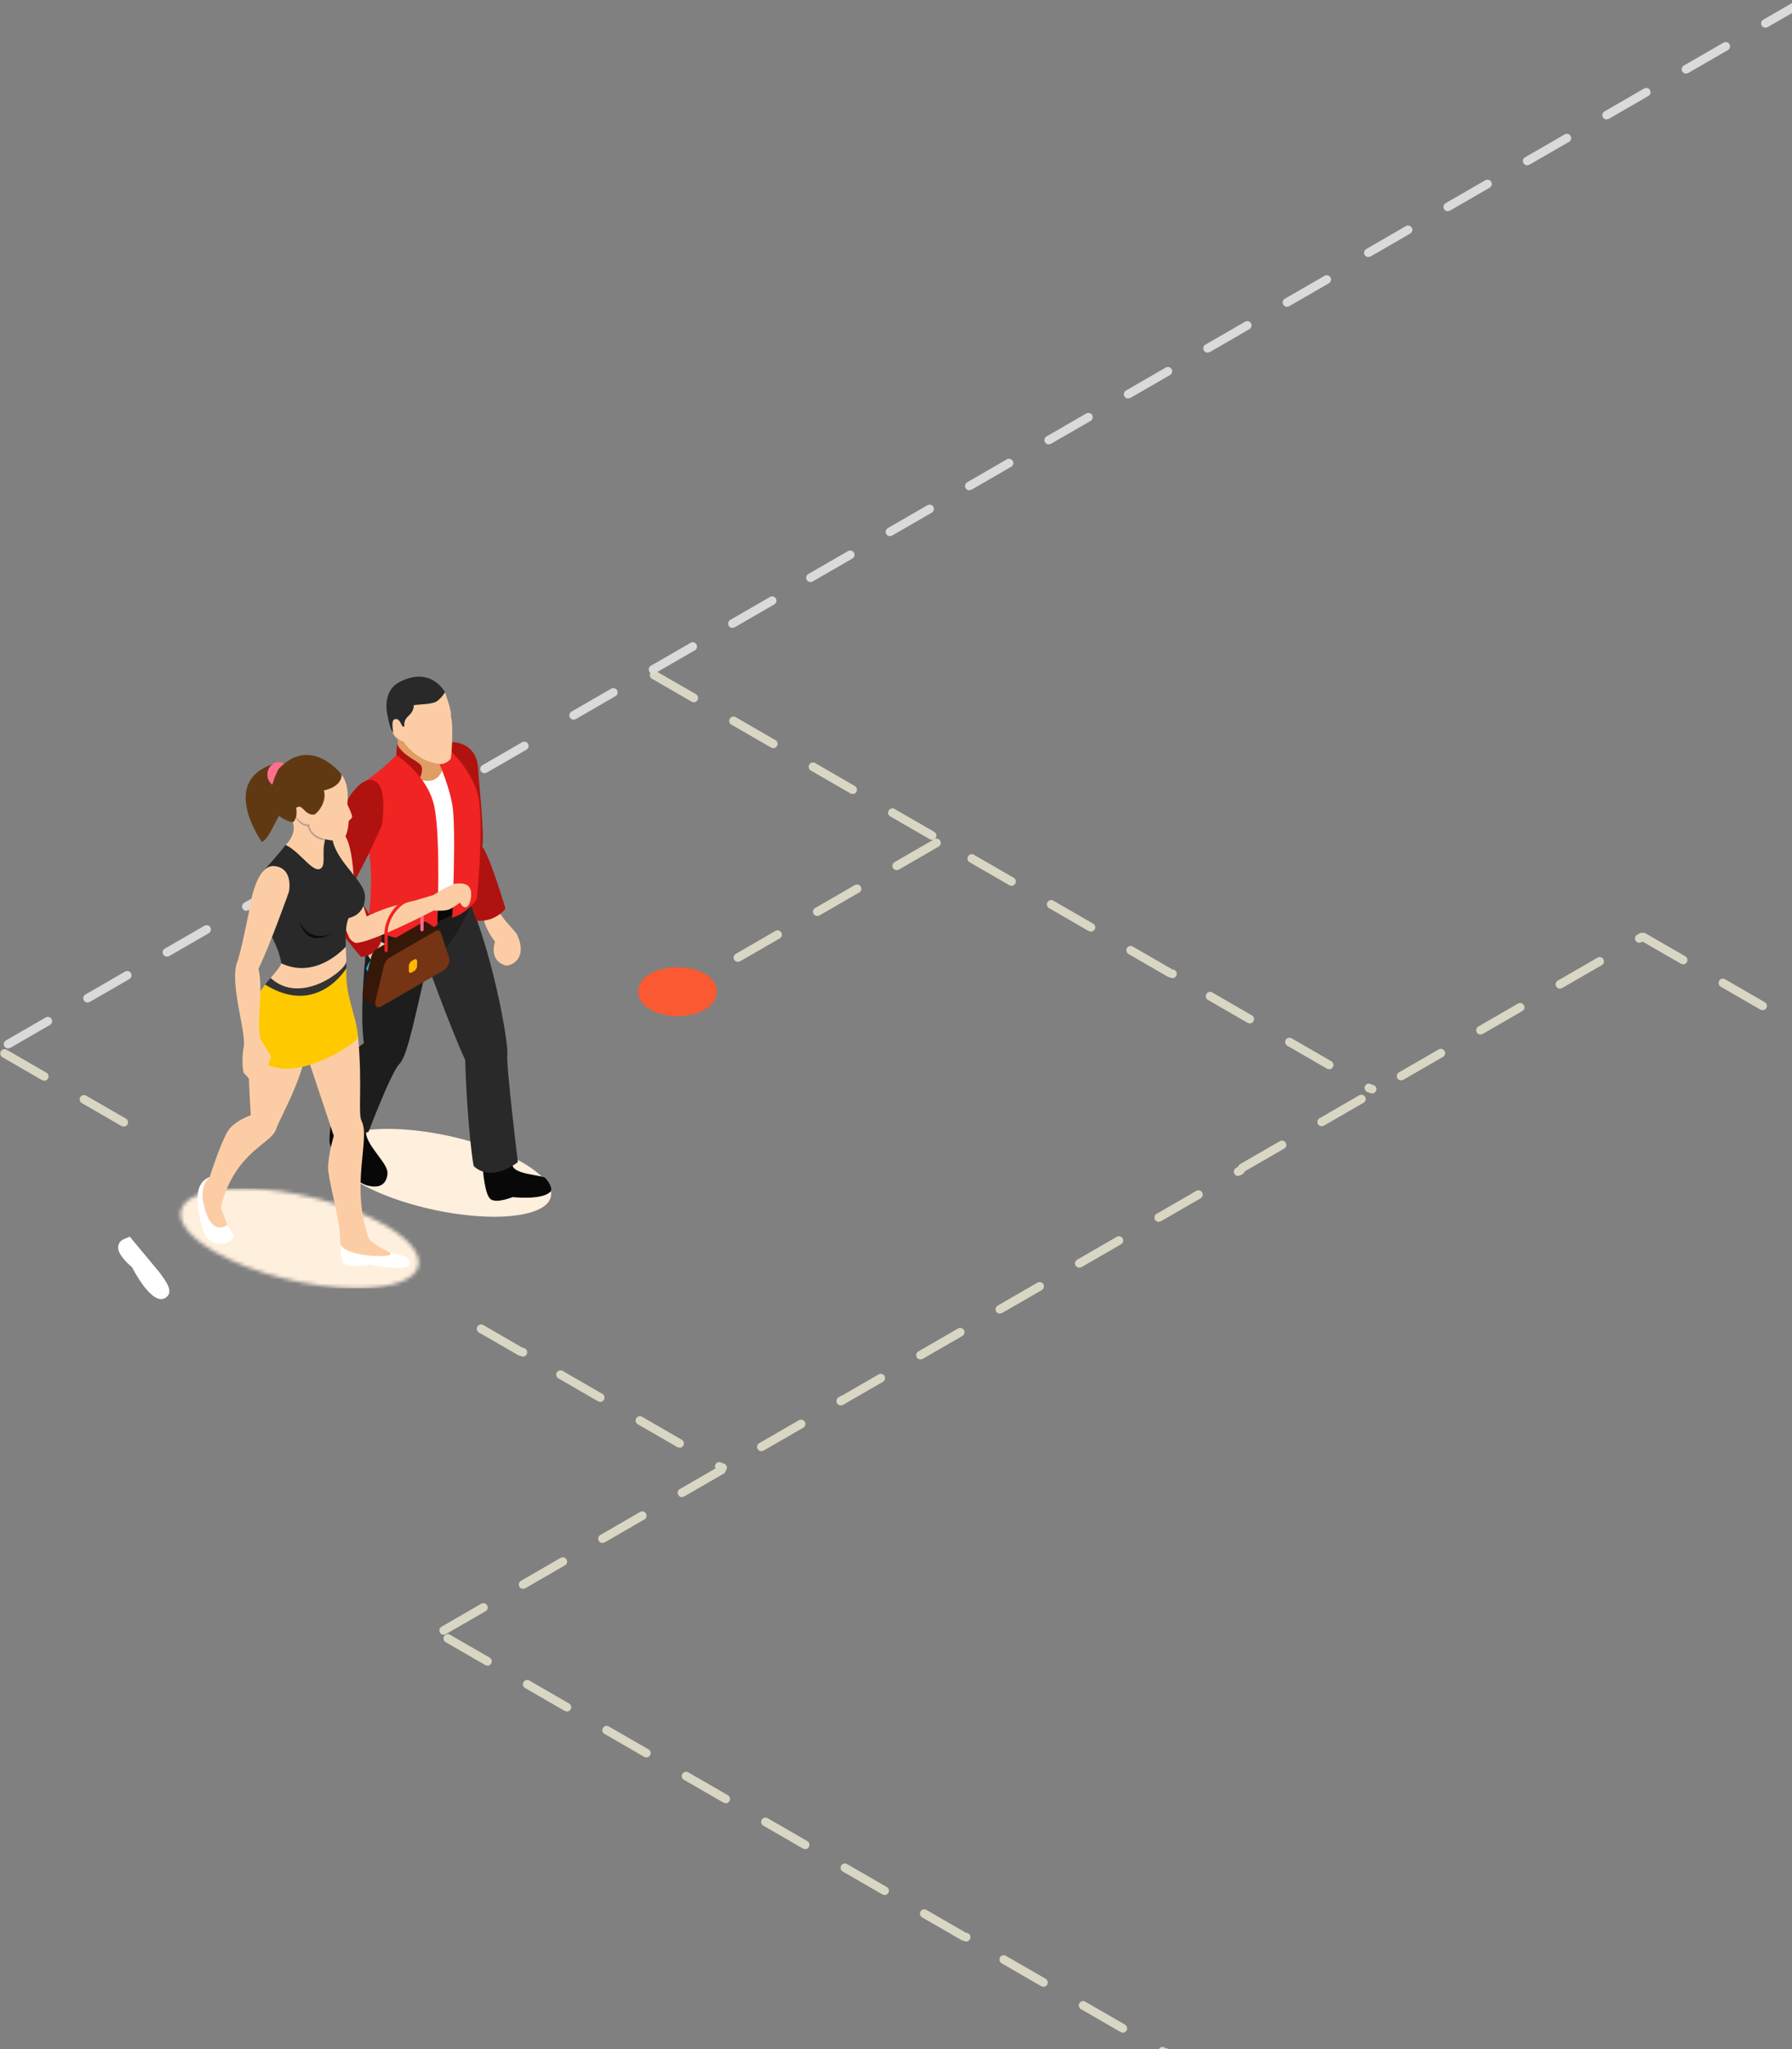 <svg xmlns="http://www.w3.org/2000/svg" xmlns:xlink="http://www.w3.org/1999/xlink" width="469" height="536" viewBox="0 0 469 536">
    <rect x="0" y="0" width="469" height="536" fill="#808080" stroke="none"/>
    <defs>
        <path id="a" d="M46.644 26.772c-11.961 0-27.296-3.789-37.31-9.568C-2.714 10.25-2.5 3.048 9.805 1.114c2.076-.325 4.36-.48 6.783-.48 11.961 0 27.298 3.786 37.316 9.57 12.045 6.952 11.83 14.152-.475 16.085-2.076.328-4.36.483-6.786.483z"/>
    </defs>
    <g fill="none" fill-rule="evenodd">
        <path fill="#DAD6C4" d="M181.589 183.698l-.561-.147-10.392-6a1.13 1.13 0 0 1-.411-1.54 1.132 1.132 0 0 1 1.536-.413l10.392 6a1.127 1.127 0 0 1-.564 2.1zm20.784 12l-.561-.147-10.389-6a1.128 1.128 0 0 1-.414-1.54 1.136 1.136 0 0 1 1.539-.413l10.389 6c.54.312.723.999.414 1.539a1.13 1.13 0 0 1-.978.56zm20.787 12l-.561-.147-10.392-6a1.127 1.127 0 0 1-.411-1.54c.306-.54.996-.713 1.536-.413l10.392 6c.537.312.72.999.411 1.539-.207.36-.585.56-.975.56zm20.784 12l-.561-.147-10.392-6a1.127 1.127 0 0 1 1.125-1.953l10.392 6a1.127 1.127 0 0 1-.564 2.1zm20.784 12l-.561-.147-10.392-6a1.13 1.13 0 0 1-.411-1.54 1.132 1.132 0 0 1 1.536-.413l10.392 6a1.127 1.127 0 0 1-.564 2.1zm20.784 12l-.561-.147-10.389-6a1.128 1.128 0 0 1-.414-1.54 1.139 1.139 0 0 1 1.539-.413l10.389 6c.54.312.723.999.414 1.539a1.13 1.13 0 0 1-.978.56zm20.787 12l-.561-.147-10.392-6a1.124 1.124 0 0 1-.411-1.54 1.134 1.134 0 0 1 1.536-.413l10.392 6a1.125 1.125 0 1 1-.564 2.1zm20.784 12l-.561-.147-10.392-6a1.127 1.127 0 0 1 1.125-1.953l10.392 6a1.127 1.127 0 0 1-.564 2.1zm20.784 12l-.561-.147-10.392-6a1.128 1.128 0 0 1-.414-1.54 1.135 1.135 0 0 1 1.539-.413l10.392 6a1.127 1.127 0 0 1-.564 2.1zm10.68 6.168l-.561-.153-.291-.165a1.123 1.123 0 0 1-.408-1.536 1.123 1.123 0 0 1 1.536-.411l.291.168a1.125 1.125 0 1 1-.567 2.097zM127.589 435.698l-.561-.147-10.392-6a1.13 1.13 0 0 1-.411-1.54 1.132 1.132 0 0 1 1.536-.413l10.392 6a1.127 1.127 0 0 1-.564 2.1zm20.784 12l-.561-.147-10.389-6a1.128 1.128 0 0 1-.414-1.54 1.136 1.136 0 0 1 1.539-.413l10.389 6c.54.312.723.999.414 1.539a1.13 1.13 0 0 1-.978.56zm20.787 12l-.561-.147-10.392-6a1.127 1.127 0 0 1-.411-1.54c.306-.54.996-.713 1.536-.413l10.392 6c.537.312.72.999.411 1.539-.207.36-.585.56-.975.56zm20.784 12l-.561-.147-10.392-6a1.127 1.127 0 0 1 1.125-1.953l10.392 6a1.127 1.127 0 0 1-.564 2.1zm20.784 12l-.561-.147-10.392-6a1.13 1.13 0 0 1-.411-1.54 1.132 1.132 0 0 1 1.536-.413l10.392 6a1.127 1.127 0 0 1-.564 2.1zm20.784 12l-.561-.147-10.389-6a1.128 1.128 0 0 1-.414-1.54 1.139 1.139 0 0 1 1.539-.413l10.389 6c.54.312.723.999.414 1.539a1.13 1.13 0 0 1-.978.56zm20.787 12l-.561-.147-10.392-6a1.124 1.124 0 0 1-.411-1.54 1.134 1.134 0 0 1 1.536-.413l10.392 6a1.125 1.125 0 1 1-.564 2.1zm20.784 12l-.561-.147-10.392-6a1.127 1.127 0 0 1 1.125-1.953l10.392 6a1.127 1.127 0 0 1-.564 2.1zm20.784 12l-.561-.147-10.392-6a1.128 1.128 0 0 1-.414-1.54 1.135 1.135 0 0 1 1.539-.413l10.392 6a1.127 1.127 0 0 1-.564 2.1zm10.68 6.168l-.561-.153-.291-.165a1.123 1.123 0 0 1-.408-1.536 1.123 1.123 0 0 1 1.536-.411l.291.168a1.125 1.125 0 1 1-.567 2.097zM440.514 252.247l-.56-.147-10.393-6a1.13 1.13 0 0 1-.41-1.54 1.132 1.132 0 0 1 1.535-.413l10.392 6a1.127 1.127 0 0 1-.564 2.1zm20.784 12l-.56-.147-10.39-6a1.128 1.128 0 0 1-.414-1.54 1.136 1.136 0 0 1 1.54-.413l10.388 6c.54.312.723.999.414 1.539a1.13 1.13 0 0 1-.978.56zm20.787 12l-.56-.147-10.393-6a1.127 1.127 0 0 1-.41-1.54c.305-.54.995-.713 1.535-.413l10.392 6c.537.312.72.999.411 1.539-.207.36-.585.56-.975.56zm20.784 12l-.56-.147-10.393-6a1.127 1.127 0 0 1 1.125-1.953l10.392 6a1.127 1.127 0 0 1-.564 2.1zm20.784 12l-.56-.147-10.393-6a1.13 1.13 0 0 1-.41-1.54 1.132 1.132 0 0 1 1.535-.413l10.392 6a1.127 1.127 0 0 1-.564 2.1zm20.784 12l-.56-.147-10.39-6a1.128 1.128 0 0 1-.414-1.54 1.139 1.139 0 0 1 1.54-.413l10.388 6c.54.312.723.999.414 1.539a1.13 1.13 0 0 1-.978.56zm20.787 12l-.56-.147-10.393-6a1.124 1.124 0 0 1-.41-1.54 1.134 1.134 0 0 1 1.535-.413l10.392 6a1.125 1.125 0 1 1-.564 2.1zm20.784 12l-.56-.147-10.393-6a1.127 1.127 0 0 1 1.125-1.953l10.392 6a1.127 1.127 0 0 1-.564 2.1zm20.784 12l-.56-.147-10.393-6a1.128 1.128 0 0 1-.414-1.54 1.135 1.135 0 0 1 1.54-.413l10.391 6a1.127 1.127 0 0 1-.564 2.1zm10.68 6.168l-.56-.153-.292-.165a1.123 1.123 0 0 1-.408-1.536 1.123 1.123 0 0 1 1.536-.411l.291.168a1.125 1.125 0 1 1-.567 2.097z"/>
        <path fill="#DADADA" d="M191.696 164.247a1.127 1.127 0 0 1-.564-2.1l10.392-6a1.127 1.127 0 0 1 1.125 1.953l-10.392 6-.561.147zm-20.784 12a1.127 1.127 0 0 1-.564-2.1l10.392-6c.54-.3 1.227-.126 1.536.414a1.13 1.13 0 0 1-.411 1.539l-10.392 6-.561.147zm-20.784 12a1.13 1.13 0 0 1-.978-.561 1.128 1.128 0 0 1 .414-1.54l10.389-6a1.134 1.134 0 0 1 1.539.415c.309.54.126 1.227-.414 1.539l-10.389 6-.561.147zM126.832 202.247a1.125 1.125 0 0 1-.564-2.1l10.395-6a1.132 1.132 0 0 1 1.536.414 1.13 1.13 0 0 1-.411 1.539l-10.395 6-.561.147zm-20.781 12a1.13 1.13 0 0 1-.978-.561 1.128 1.128 0 0 1 .414-1.54l10.392-6c.54-.3 1.227-.122 1.536.415a1.13 1.13 0 0 1-.411 1.539l-10.392 6-.561.147zm-20.787 12c-.387 0-.765-.201-.975-.561a1.13 1.13 0 0 1 .411-1.54l10.392-6c.54-.3 1.227-.125 1.536.415.312.54.129 1.227-.411 1.539l-10.392 6-.561.147zm-20.784 12a1.127 1.127 0 0 1-.564-2.1l10.392-6a1.127 1.127 0 0 1 1.125 1.953l-10.392 6-.561.147zm-20.784 12a1.127 1.127 0 0 1-.564-2.1l10.392-6a1.127 1.127 0 0 1 1.125 1.953l-10.392 6-.561.147zm-20.784 12a1.127 1.127 0 0 1-.564-2.1l10.392-6c.54-.3 1.227-.126 1.536.414a1.13 1.13 0 0 1-.411 1.539l-10.392 6-.561.147zm-20.784 12a1.13 1.13 0 0 1-.978-.561 1.128 1.128 0 0 1 .414-1.54l10.389-6a1.134 1.134 0 0 1 1.539.415c.309.54.126 1.227-.414 1.539l-10.389 6-.561.147zM336.832 80.247a1.125 1.125 0 0 1-.564-2.1l10.395-6a1.132 1.132 0 0 1 1.536.414 1.13 1.13 0 0 1-.411 1.539l-10.395 6-.561.147zm-20.781 12a1.13 1.13 0 0 1-.978-.561 1.128 1.128 0 0 1 .414-1.54l10.392-6c.54-.3 1.227-.122 1.536.415a1.13 1.13 0 0 1-.411 1.539l-10.392 6-.561.147zm-20.787 12c-.387 0-.765-.201-.975-.561a1.13 1.13 0 0 1 .411-1.54l10.392-6c.54-.3 1.227-.125 1.536.415.312.54.129 1.227-.411 1.539l-10.392 6-.561.147zm-20.784 12a1.127 1.127 0 0 1-.564-2.1l10.392-6a1.127 1.127 0 0 1 1.125 1.953l-10.392 6-.561.147zm-20.784 12a1.127 1.127 0 0 1-.564-2.1l10.392-6a1.127 1.127 0 0 1 1.125 1.953l-10.392 6-.561.147zm-20.784 12a1.127 1.127 0 0 1-.564-2.1l10.392-6c.54-.3 1.227-.126 1.536.414a1.13 1.13 0 0 1-.411 1.539l-10.392 6-.561.147zm-20.784 12a1.13 1.13 0 0 1-.978-.561 1.128 1.128 0 0 1 .414-1.54l10.389-6a1.134 1.134 0 0 1 1.539.415c.309.54.126 1.227-.414 1.539l-10.389 6-.561.147zM482.832-4.753a1.125 1.125 0 0 1-.564-2.1l10.395-6a1.132 1.132 0 0 1 1.536.414 1.13 1.13 0 0 1-.411 1.539l-10.395 6-.561.147zm-20.781 12a1.13 1.13 0 0 1-.978-.561 1.128 1.128 0 0 1 .414-1.54l10.392-6c.54-.3 1.227-.122 1.536.415a1.13 1.13 0 0 1-.411 1.539l-10.392 6-.561.147zm-20.787 12c-.387 0-.765-.201-.975-.561a1.13 1.13 0 0 1 .411-1.54l10.392-6c.54-.3 1.227-.125 1.536.415.312.54.129 1.227-.411 1.539l-10.392 6-.561.147zm-20.784 12a1.127 1.127 0 0 1-.564-2.1l10.392-6a1.127 1.127 0 0 1 1.125 1.953l-10.392 6-.561.147zm-20.784 12a1.127 1.127 0 0 1-.564-2.1l10.392-6a1.127 1.127 0 0 1 1.125 1.953l-10.392 6-.561.147zm-20.784 12a1.127 1.127 0 0 1-.564-2.1l10.392-6c.54-.3 1.227-.126 1.536.414a1.13 1.13 0 0 1-.411 1.539l-10.392 6-.561.147zm-20.784 12a1.13 1.13 0 0 1-.978-.561 1.128 1.128 0 0 1 .414-1.54l10.389-6a1.134 1.134 0 0 1 1.539.415c.309.54.126 1.227-.414 1.539l-10.389 6-.561.147z"/>
        <path fill="#DAD6C4" d="M324.05 307.607c-.39 0-.769-.2-.976-.56a1.13 1.13 0 0 1 .411-1.54l.624-.36a1.133 1.133 0 0 1 1.54.414 1.125 1.125 0 0 1-.415 1.536l-.624.36-.56.15zm-20.785 12a1.126 1.126 0 0 1-.564-2.1l10.392-6a1.129 1.129 0 0 1 1.536.414 1.123 1.123 0 0 1-.41 1.536l-10.393 6-.56.15zm-20.784 12a1.126 1.126 0 0 1-.564-2.1l10.392-6a1.126 1.126 0 0 1 1.125 1.95l-10.392 6-.56.15zm-20.784 12a1.13 1.13 0 0 1-.978-.56 1.127 1.127 0 0 1 .414-1.54l10.39-6a1.124 1.124 0 1 1 1.125 1.95l-10.39 6-.56.15zm-20.787 12c-.387 0-.765-.2-.975-.56a1.129 1.129 0 0 1 .411-1.54l10.392-6a1.129 1.129 0 0 1 1.536.414 1.123 1.123 0 0 1-.41 1.536l-10.393 6-.56.15zm-20.784 12a1.126 1.126 0 0 1-.564-2.1l10.392-6a1.129 1.129 0 0 1 1.536.414 1.123 1.123 0 0 1-.41 1.536l-10.393 6-.56.15z"/>
        <path fill="#DAD6C4" d="M220.05 367.607c-.39 0-.769-.2-.976-.56a1.13 1.13 0 0 1 .411-1.54l.624-.36a1.133 1.133 0 0 1 1.54.414 1.125 1.125 0 0 1-.415 1.536l-.624.36-.56.15zm-20.785 12a1.126 1.126 0 0 1-.564-2.1l10.392-6a1.129 1.129 0 0 1 1.536.414 1.123 1.123 0 0 1-.41 1.536l-10.393 6-.56.15zm-20.784 12a1.126 1.126 0 0 1-.564-2.1l10.392-6a1.126 1.126 0 0 1 1.125 1.95l-10.392 6-.56.15zm-20.784 12a1.13 1.13 0 0 1-.978-.56 1.127 1.127 0 0 1 .414-1.54l10.39-6a1.124 1.124 0 1 1 1.125 1.95l-10.39 6-.56.15zm-20.787 12c-.387 0-.765-.2-.975-.56a1.129 1.129 0 0 1 .411-1.54l10.392-6a1.129 1.129 0 0 1 1.536.414 1.123 1.123 0 0 1-.41 1.536l-10.393 6-.56.15zm-20.784 12a1.126 1.126 0 0 1-.564-2.1l10.392-6a1.129 1.129 0 0 1 1.536.414 1.123 1.123 0 0 1-.41 1.536l-10.393 6-.56.15zM234.697 227.607a1.13 1.13 0 0 1-.978-.56 1.127 1.127 0 0 1 .414-1.54l10.39-6a1.124 1.124 0 1 1 1.125 1.95l-10.39 6-.56.15zm-20.787 12c-.387 0-.765-.2-.975-.56a1.129 1.129 0 0 1 .411-1.54l10.392-6a1.129 1.129 0 0 1 1.536.414 1.123 1.123 0 0 1-.41 1.536l-10.393 6-.56.15zm-20.784 12a1.126 1.126 0 0 1-.564-2.1l10.392-6a1.129 1.129 0 0 1 1.536.414 1.123 1.123 0 0 1-.41 1.536l-10.393 6-.56.15z"/>
        <path fill="#FA5932" d="M177.323 265.816c-2.649 0-5.16-.606-7.065-1.704-2.1-1.215-3.258-2.895-3.258-4.731 0-1.839 1.158-3.519 3.258-4.734 3.813-2.196 10.32-2.196 14.133 0 2.1 1.215 3.255 2.895 3.255 4.734 0 1.836-1.155 3.516-3.255 4.731-1.905 1.098-4.416 1.704-7.068 1.704z"/>
        <path fill="#FFEFDD" d="M94.815 309.86c-11.137-6.114-10.938-12.452.44-14.15 1.917-.285 4.03-.423 6.27-.423 11.057 0 25.238 3.332 34.5 8.413 11.136 6.114 10.938 12.452-.439 14.15-1.916.286-4.026.423-6.267.423-11.057-.003-25.24-3.33-34.504-8.413z"/>
        <path fill="#E09D64" d="M106.546 192.61l-2.447.65v3.34l1.66 5.462 3.048 4.329 7.32-1.282 2.505-4.329-4.321-7.088-7.765-1.082"/>
        <path fill="#FCCDA5" d="M130.299 237.766c-.717.419-3.632 1.993-3.575 3.027.354 2.311 2.84 5.565 2.84 5.565s-1.796 4.816 2.726 6.173c1.124.332 6.238-1.602 2.874-8.342-1.049-1.387-4.153-4.334-4.865-6.423"/>
        <path fill="#080808" d="M134.166 304.927c-1.709.153-7.77.974-7.77.974s.438 6.743 2.064 7.825c1.617 1.083 5.706-.59 5.706-.59s8.194.931 10.058-1.629c.25-.98-.706-2.57-1.557-3.38-.86-.814-7.873-.848-8.501-3.2"/>
        <path fill="#292929" d="M132.786 275.933c.343-2.773-3.371-24.292-9.419-39.022-1.361-1.078-12.697 12.096-12.697 12.096s7.668 21.117 11.08 28.248c.297 12.11 1.62 24.883 2.213 27.761 4.865 4.503 11.57-1.039 11.57-1.039s-3.092-25.273-2.747-28.044"/>
        <path fill="#080808" d="M86.823 292.464s-.74 4.505-.548 6.422c.194 1.918 5.192 9.97 9.908 11.223 4.714 1.252 5.224-2.192 5.233-3.331.007-2.572-5.308-6.93-5.65-10.427-1.298-.844-8.943-3.887-8.943-3.887"/>
        <path fill="#1E1D1D" d="M95.249 272.858s-4.547 3.102-5.173 5.297c-.624 2.196-4.164 13.471-4.164 14.606 2.946 7.526 10.563 3.252 10.563 3.252s5.95-15.703 8.106-17.774c2.152-2.066 4.415-14.261 7.368-26.427 6.092-2.505 11.112-14.602 11.112-14.602l.187-3.624-26.773 8.315s-2.701 21.379-1.226 30.957"/>
        <path fill="#FFF" d="M116.077 199.851s-.048 3.046-2.654 4.176c-2.602 1.133-8.44-2.087-8.44-2.087l4.612 40.672 11.294-5.701-.991-34.362-3.821-2.698"/>
        <path fill="#080808" d="M108.217 244.189l13.615-6.567 1.416-4.036-15.03 7.287v3.316"/>
        <path fill="#B01210" d="M125.164 201.364c-.342-8.077-7.909-7.28-7.909-7.28l3.734 14.503.395 23.198s2.67 7.141 3.392 9.056c4.956.392 7.514-3.15 7.514-3.15s-4.026-13.683-6.093-16.24c.69-2.856-.902-17.056-1.033-20.087"/>
        <path fill="#F02422" d="M117.16 195.662l-3.146 1.872s3.275 6.889 4.356 12.897c1.08 5.995 0 28.932 0 29.621 4.291-1.375 6.452-4.92 6.452-4.92s1.866-19.363.393-26.545c-1.476-7.191-8.056-12.925-8.056-12.925"/>
        <path fill="#B01210" d="M103.894 194.628c0 .446-.197 2.906-.197 2.906l5.946 6.493s1.178-2.016.703-3.492c-.477-1.478-4.687-2.46-6.452-5.907"/>
        <path fill="#F02422" d="M103.697 197.534s-2.92 3.233-7.948 6.722c.034-1.057-.5 13.426-.5 13.426s1.866 4.555 1.866 11.937c0 7.383-.79 11.318-.79 11.318s3.638 4.432 8.528 4.432c4.89 0 9.606-3.445 9.606-3.445s.93-22.149-.74-30.713-10.022-13.677-10.022-13.677"/>
        <path fill="#FCCDA5" d="M116.47 181.092l-4.863-1.673-4.226.394-5.06 4.187v4.427l.49 3.055c.288 1.787 2.8 2.505 2.8 2.505s3.196 5.265 9.68 5.86c.982.087 2.505-.89 2.702-1.476.196-.593.735-9.058 0-11.028.393-.984-1.524-6.251-1.524-6.251"/>
        <path fill="#292929" d="M104.584 178.39c-4.749 2.43-3.198 8.564-3.198 8.564s.64 3.782 1.425 4.528c.31.286-.785-3.302.688-3.398 1.475-.1 1.475 2.359 2.311 1.968-.199-3.153 2.259-2.362 2.506-5.61 1.767-.245 4.666-.2 5.892-.934 1.231-.74 2.261-2.416 2.261-2.416s-3.538-6.986-11.885-2.702"/>
        <path fill="#F0C6B4" d="M104.48 251.895s.32-2.025 0-2.762c-.317-.746-4.791-2.775-4.791-2.775l-4.44 1.654s2.483 4.887 5.073 6.905c2.599 2.016 5.66 2.853 7.304 2.062 1.644-.787-3.145-5.084-3.145-5.084"/>
        <path fill="#B01210" d="M91.693 208.015c-2.053 2.878-8.777 21.826-8.627 23.574.222 6.102 11.393 18.7 11.393 18.7s4.744 0 5.504-5.116c0 0-5.771-10.363-7.834-13.61 3.979-6.717 7.834-15.821 7.834-15.821s1.352-8.665-1.178-10.928c-2.531-2.265-5.404.837-7.092 3.201"/>
        <path fill="#25A4C4" d="M103.624 247.284c-6.34 1.11-7.81 6.13-7.81 6.13l4.346 7.976 8.77-4.725s-2.768-10.035-5.306-9.38"/>
        <path fill="#1F8BA6" d="M102.74 246.358s4.685 4.397 6.19 8.314c-.516-5.022-6.19-8.314-6.19-8.314M96.994 254.318c2.652 4.413 7.99 4.47 7.99 4.47s-5.781-1.46-7.99-4.47"/>
        <g transform="translate(46.796 310.212)">
            <mask id="b" fill="#fff">
                <use xlink:href="#a"/>
            </mask>
            <path fill="#FFEFDD" d="M-2.713 26.772H65.95V.634H-2.713z" mask="url(#b)"/>
        </g>
        <path fill="#FCCDA5" d="M86.184 218.226l-2.988-5.086-4.261-3.743-4.18 2.844s1.695 2.295 1.868 2.844c1.167 3.242-1.868 5.917-1.868 5.917l1.197 4.487 6.134 5.461 6.268-3.217-2.773-5.615.603-3.892"/>
        <path fill="#C2A091" d="M78.092 211.392s-.898.986-.948 1.732c.473 1.799 2.071 2.956 3.289 3.034 1.395 4.068 5.39 3.716 5.39 3.716s1.18-2.4.886-2.524c-.299-.121-8.617-5.958-8.617-5.958"/>
        <path fill="#FCCDA5" d="M118.842 231.204c-1.564.602-2.966 1.355-5.403 2.915-9.518 2.965-10.255 2.256-17.464 5.587-.753-2.473-2.213-6.312-3.465-11.177-.347-4.928-1.228-9.113-2.555-10.27-1.261-1.044-4.374-.904-4.374-.904s2.485 16.265 2.914 19.089c.487 3.473 2.84 8.674 2.84 8.674s.415 1.04 1.733 1.53c4.015.067 20.437-8.47 20.437-8.47s2.734.156 3.81-.206c1.07-.361 3.124-1.894 3.124-1.894s.514 1.439 1.571 1.215c1.053-.225 1.766-3.59.987-4.959-.779-1.38-2.444-1.343-4.155-1.13"/>
        <path fill="#361808" d="M111.59 241.15v.007c-.278-.114-.641-.08-1.027.142l-11.913 6.896c-.68.389-1.288 1.245-1.492 2.11l-2.2 9.172c-.184.783-.008 1.37.375 1.604l3.292 2.272 2.398-4.681-.329-.151 12.066-6.976c1.06-.613 1.811-2.247 1.49-3.226l-.483-1.446.823-.282.557-2.995-3.533-2.425-.023-.02"/>
        <path fill="#753413" d="M115.378 243.98c-.206-.62-.811-.784-1.49-.384l-11.917 6.887c-.68.398-1.277 1.25-1.487 2.117l-2.2 9.168c-.329 1.354.425 2.114 1.485 1.505l16.312-9.436c1.062-.615 1.816-2.242 1.496-3.226l-2.2-6.63"/>
        <path fill="#FFB700" d="M108.402 250.996l-.648.377c-.418.247-.759.828-.759 1.325v1.24c0 .485.34.684.759.44l.648-.37c.418-.246.759-.836.759-1.324v-1.242c0-.49-.34-.691-.759-.446"/>
        <path fill="#FF6E8F" d="M110.029 243.196c0 .226.187.41.415.41a.408.408 0 0 0 .414-.41v-3.677l-.83.407v3.27"/>
        <path fill="#F02422" d="M105.58 235.554l-.094.055c-2.677 1.549-4.854 5.342-4.854 8.436v4.59a.415.415 0 0 0 .83 0v-4.59c0-2.84 1.993-6.295 4.449-7.711l.093-.06c.857-.491 1.565-.784 2.232-.645l1.185-.32c-1.067-.712-2.46-.552-3.842.245"/>
        <path fill="#FFF" d="M101.594 327.365l-12.519-1.967c.044 2.242.06 4.093.92 5.093 1.154 1.34 6.823.35 6.823.35s10.102 1.899 10.365-.1c.347-2.698-2.88-2.129-5.59-3.376"/>
        <path fill="#FCCDA5" d="M101.594 327.365c-1.085-.492-4.12-2.013-5.073-3.411-4.883-13.82.347-25.795-1.793-30.536-1.171-1.821.194-9.104-.998-22.031-.297-1.625-13.7 3.772-13.7 3.772l7.326 21.952s-1.469 4.94-1.494 8.385c-.016 2.087 1.752 8.702 2.864 15.193.28 1.65.331 4.015.35 4.709 1.169 3.695 16.597 3.937 12.518 1.967"/>
        <path fill="#FFF" d="M54.882 307.874s-2.99.91-3.138 4.802c-.144 3.892.612 6.768 1.5 9.448 2.163 4.921 7.165 3.2 7.764 1.629.287-.76-.622-1.888-1.535-3.332l-4.59-12.547"/>
        <path fill="#FCCDA5" d="M65.64 291.723s-3.36 1.123-5.377 3.292c-2.019 2.174-5.38 12.859-5.38 12.859s-2.73 1.92-1.593 6.948c1.868 9.11 6.183 5.6 6.183 5.6s-1.005-2.9-1.583-4.357c-.023-.458.016-.783.13-1.272 3.96-13.715 12.937-15.584 14.195-19.327 1.26-3.748 7.992-14.147 8.816-26.198L65.64 264.44c-1.528 5.221 0 27.283 0 27.283"/>
        <path fill="#FFC900" d="M90.665 253.254c-2.088-.375-21.273 4.292-21.273 4.292s-2.588 3.254-4.349 6.894c-1.763 3.64-.397 9.919-.397 9.919s.174 3.393 8.165 4.99c7.996 1.597 20.325-6.388 20.92-7.962-.494-6.208-3.486-10.7-3.066-18.133"/>
        <path fill="#333" d="M70.829 255.819c-.574.661-1.101 1.274-1.437 1.727 13.681 8.53 21.273-4.292 21.273-4.292.01-.604 0-1.201-.018-1.796l-19.818 4.36"/>
        <path fill="#FCCDA5" d="M73.636 251.982c-.117.741-2.501 3.475-2.807 3.837 7.861 7.262 19.82-2.041 19.818-4.361-.028-.744-.117-2.483-.153-3.823l-16.858 4.347"/>
        <path fill="#292929" d="M85.812 217.98c-2.093 3.617-.375 7.728-1.654 9.005-1.987 1.972-5.37-4.043-9.403-5.983-2.238 2.915-6.105 7.143-6.105 7.143l2.17 16.302s2.215 3.792 2.816 7.535c9.261 4.413 16.858-4.347 16.858-4.347-.085-2.664-.023-6.15.772-7.478.518-.158 4.257-.899 4.257-5.615 0-4.491-8.663-9.653-8.663-16.563-1.423-1.025-.676-.629-1.048 0"/>
        <path fill="#FCCDA5" d="M89.397 202.586c-.497-.774-4.332-1.122-4.332-1.122l-6.053 2.691-2.86 7.2s2.14 4.879 4.806 4.178c.124 4.29 7.69 4.965 8.94 3.892 1.242-1.07 1.368-4.715 1.368-4.715s.872-.623.897-1.121c.023-.5-1.267-3.22-1.267-3.22s.742-4.866-1.499-7.783"/>
        <path fill="#603913" d="M71.302 199.91c-13.656 4.696-3.196 19.666-2.823 20.261 2.167-.297 4.257-8.305 6.429-8.53 2.165-.224-1.005-11.488-3.606-11.73"/>
        <path fill="#FF6E8F" d="M72.962 199.369c-1.651 0-2.99 1.448-2.99 3.23 0 1.785 1.339 3.236 2.99 3.236 1.651 0 2.99-1.451 2.99-3.236 0-1.782-1.339-3.23-2.99-3.23"/>
        <path fill="#603913" d="M72.889 201.167c-6.279 12.422 3.734 13.918 3.734 13.918s1.343-.675.896-3.743c1.717-1.348 2.09 2.02 4.707 1.723.566-.067 3.44-3.07 2.542-6.288 5.08-1.196 4.63-4.191 4.63-4.191s-7.994-10.48-16.51-1.42"/>
        <path fill="#FCCDA5" d="M71.918 226.562c-4.981-.6-6.475 10.573-6.475 10.573s-2.693 13.572-3.485 14.771c-1.695 5.99 2.288 17.362 1.889 21.753-.496 1.599-.544 6.685.102 7.186.65.499 3.584 4.391 5.178 3.99 1.594-.4.896-5.887.896-5.887s1.116-2.532.744-2.985c-.374-.46-.343-.506-2.236-3.501-1.896-2.993.596-13.074-.898-19.06 2.89-5.786 7.994-20.157 7.994-20.157s1.27-6.086-3.709-6.683"/>
        <path fill="#0C0C0C" d="M78.414 241.052c1.943 7.262 8.295 3.221 8.295 3.221s-5.53 2.618-8.295-3.221"/>
        <path fill="#FFF" d="M33.963 323.476c-1.279.67-2.814.72-3.044 2.686-.25 2.155 3.643 5.329 3.643 5.329s5.23 10.417 8.797 7.967c2.184-1.499.236-4.094-1.555-6.544l-7.84-9.438"/>
        <path fill="#DAD6C4" d="M429.05 246.607c-.39 0-.769-.2-.976-.56a1.13 1.13 0 0 1 .411-1.54l.624-.36a1.133 1.133 0 0 1 1.54.414 1.125 1.125 0 0 1-.415 1.536l-.624.36-.56.15zm-20.785 12a1.126 1.126 0 0 1-.564-2.1l10.392-6a1.129 1.129 0 0 1 1.536.414 1.123 1.123 0 0 1-.41 1.536l-10.393 6-.56.15zm-20.784 12a1.126 1.126 0 0 1-.564-2.1l10.392-6a1.126 1.126 0 0 1 1.125 1.95l-10.392 6-.56.15zm-20.784 12a1.13 1.13 0 0 1-.978-.56 1.127 1.127 0 0 1 .414-1.54l10.39-6a1.124 1.124 0 1 1 1.125 1.95l-10.39 6-.56.15zm-20.787 12c-.387 0-.765-.2-.975-.56a1.129 1.129 0 0 1 .411-1.54l10.392-6a1.129 1.129 0 0 1 1.536.414 1.123 1.123 0 0 1-.41 1.536l-10.393 6-.56.15zm-20.784 12a1.126 1.126 0 0 1-.564-2.1l10.392-6a1.129 1.129 0 0 1 1.536.414 1.123 1.123 0 0 1-.41 1.536l-10.393 6-.56.15zM11.589 282.698l-.561-.147-10.392-6a1.13 1.13 0 0 1-.411-1.54 1.132 1.132 0 0 1 1.536-.413l10.392 6a1.127 1.127 0 0 1-.564 2.1zm20.784 12l-.561-.147-10.389-6a1.128 1.128 0 0 1-.414-1.54 1.136 1.136 0 0 1 1.539-.413l10.389 6c.54.312.723.999.414 1.539a1.13 1.13 0 0 1-.978.56zm103.926 60l-.561-.147-10.392-6a1.124 1.124 0 0 1-.411-1.54 1.134 1.134 0 0 1 1.536-.413l10.392 6a1.125 1.125 0 1 1-.564 2.1zm20.784 12l-.561-.147-10.392-6a1.127 1.127 0 0 1 1.125-1.953l10.392 6a1.127 1.127 0 0 1-.564 2.1zm20.784 12l-.561-.147-10.392-6a1.128 1.128 0 0 1-.414-1.54 1.135 1.135 0 0 1 1.539-.413l10.392 6a1.127 1.127 0 0 1-.564 2.1zm10.68 6.168l-.561-.153-.291-.165a1.123 1.123 0 0 1-.408-1.536 1.123 1.123 0 0 1 1.536-.411l.291.168a1.125 1.125 0 1 1-.567 2.097z"/>
    </g>
</svg>
